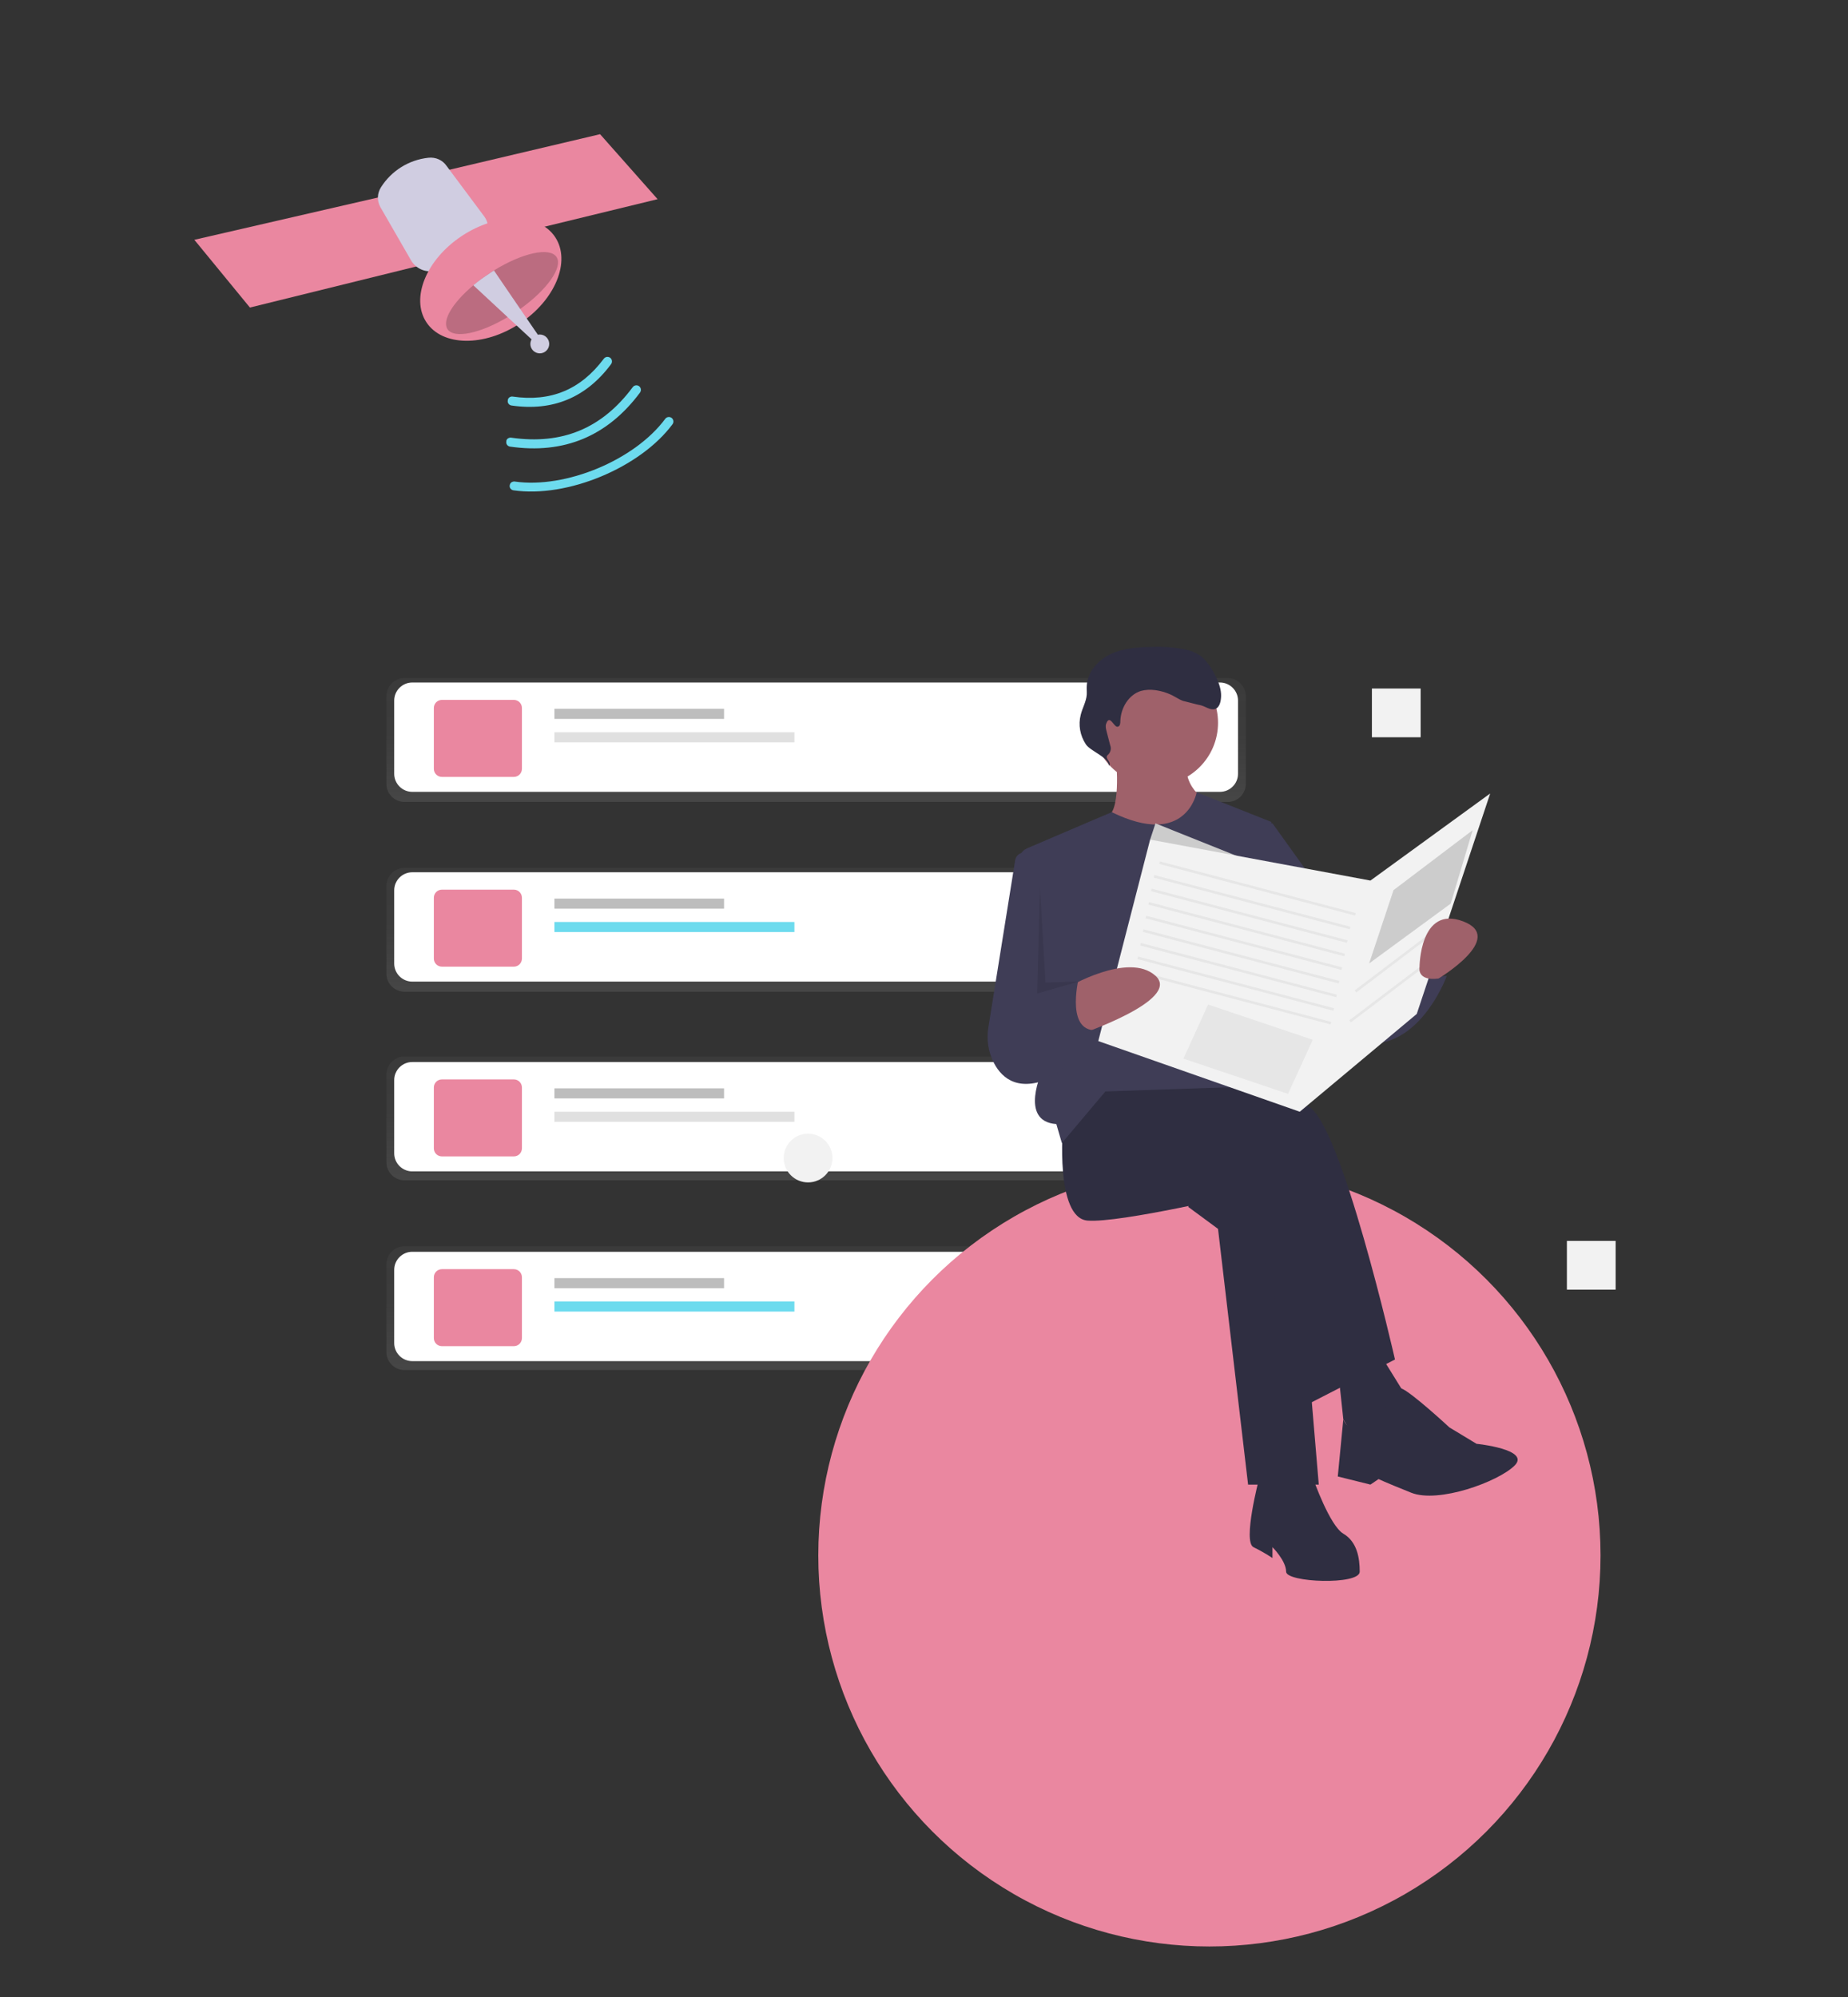 <?xml version="1.0" encoding="utf-8"?>
<!-- Generator: Adobe Illustrator 24.0.3, SVG Export Plug-In . SVG Version: 6.00 Build 0)  -->
<svg version="1.1" id="a751cec9-7d0e-4c8a-a2d9-3a6c65a20454"
	 xmlns="http://www.w3.org/2000/svg" xmlns:xlink="http://www.w3.org/1999/xlink" x="0px" y="0px" viewBox="0 0 1137.3 1229.2"
	 style="enable-background:new 0 0 1137.3 1229.2;" xml:space="preserve">
<rect x="0" y="0" width="1137.3" height="1229.2" fill="#333333" stroke="none"/>
<style type="text/css">
	.st0{fill:url(#SVGID_1_);}
	.st1{fill:url(#SVGID_2_);}
	.st2{fill:url(#SVGID_3_);}
	.st3{fill:url(#SVGID_4_);}
	.st4{fill:url(#SVGID_5_);}
	.st5{fill:url(#SVGID_6_);}
	.st6{fill:url(#SVGID_7_);}
	.st7{fill:url(#SVGID_8_);}
	.st8{fill:url(#SVGID_9_);}
	.st9{fill:url(#SVGID_10_);}
	.st10{fill:url(#SVGID_11_);}
	.st11{fill:url(#SVGID_12_);}
	.st12{fill:url(#SVGID_13_);}
	.st13{fill:url(#SVGID_14_);}
	.st14{fill:url(#SVGID_15_);}
	.st15{fill:url(#SVGID_16_);}
	.st16{fill:#FFFFFF;}
	.st17{fill:#EA87A0;}
	.st18{fill:#BDBDBD;}
	.st19{fill:#E0E0E0;}
	.st20{fill:#6DDBEE;}
	.st21{display:none;fill:#EA87A0;}
	.st22{fill:#2F2E41;}
	.st23{fill:#9F616A;}
	.st24{fill:#3F3D56;}
	.st25{fill:#CCCCCC;}
	.st26{fill:#F2F2F2;}
	.st27{fill:#E6E6E6;}
	.st28{opacity:0.1;enable-background:new    ;}
	.st29{fill:#D0CDE1;}
	.st30{opacity:0.2;enable-background:new    ;}
</style>
<g>
	
		<linearGradient id="SVGID_1_" gradientUnits="userSpaceOnUse" x1="502.25" y1="134.306" x2="502.25" y2="58.106" gradientTransform="matrix(1 0 0 1 0 359.294)">
		<stop  offset="0" style="stop-color:#808080;stop-opacity:0.25"/>
		<stop  offset="0.54" style="stop-color:#808080;stop-opacity:0.12"/>
		<stop  offset="1" style="stop-color:#808080;stop-opacity:0.1"/>
	</linearGradient>
	<path class="st0" d="M248.9,417.4h506.7c6.1,0,11.1,5,11.1,11.1v54c0,6.1-5,11.1-11.1,11.1H248.9c-6.1,0-11.1-5-11.1-11.1v-54
		C237.8,422.4,242.8,417.4,248.9,417.4z"/>
	
		<linearGradient id="SVGID_2_" gradientUnits="userSpaceOnUse" x1="290.2" y1="123.906" x2="290.2" y2="70.206" gradientTransform="matrix(1 0 0 1 0 359.294)">
		<stop  offset="0" style="stop-color:#B3B3B3;stop-opacity:0.25"/>
		<stop  offset="0.54" style="stop-color:#B3B3B3;stop-opacity:0.1"/>
		<stop  offset="1" style="stop-color:#B3B3B3;stop-opacity:5.000000e-02"/>
	</linearGradient>
	<path class="st1" d="M267.6,429.5h45.2c2.8,0,5,2.2,5,5v43.7c0,2.8-2.2,5-5,5h-45.2c-2.8,0-5-2.2-5-5v-43.7
		C262.6,431.7,264.9,429.5,267.6,429.5z"/>
	
		<linearGradient id="SVGID_3_" gradientUnits="userSpaceOnUse" x1="391.4" y1="83.393" x2="391.4" y2="76.393" gradientTransform="matrix(1 0 0 1 0 359.294)">
		<stop  offset="0" style="stop-color:#B3B3B3;stop-opacity:0.25"/>
		<stop  offset="0.54" style="stop-color:#B3B3B3;stop-opacity:0.1"/>
		<stop  offset="1" style="stop-color:#B3B3B3;stop-opacity:5.000000e-02"/>
	</linearGradient>
	<rect x="338.2" y="435.7" class="st2" width="106.4" height="7"/>
	
		<linearGradient id="SVGID_4_" gradientUnits="userSpaceOnUse" x1="413.4" y1="99.731" x2="413.4" y2="92.731" gradientTransform="matrix(1 0 0 1 0 359.294)">
		<stop  offset="0" style="stop-color:#B3B3B3;stop-opacity:0.25"/>
		<stop  offset="0.54" style="stop-color:#B3B3B3;stop-opacity:0.1"/>
		<stop  offset="1" style="stop-color:#B3B3B3;stop-opacity:5.000000e-02"/>
	</linearGradient>
	<rect x="338.2" y="452" class="st3" width="150.4" height="7"/>
	
		<linearGradient id="SVGID_5_" gradientUnits="userSpaceOnUse" x1="502.25" y1="251.106" x2="502.25" y2="174.906" gradientTransform="matrix(1 0 0 1 0 359.294)">
		<stop  offset="0" style="stop-color:#808080;stop-opacity:0.25"/>
		<stop  offset="0.54" style="stop-color:#808080;stop-opacity:0.12"/>
		<stop  offset="1" style="stop-color:#808080;stop-opacity:0.1"/>
	</linearGradient>
	<path class="st4" d="M248.9,534.2h506.7c6.1,0,11.1,5,11.1,11.1v54c0,6.1-5,11.1-11.1,11.1H248.9c-6.1,0-11.1-5-11.1-11.1v-54
		C237.8,539.2,242.8,534.2,248.9,534.2z"/>
	
		<linearGradient id="SVGID_6_" gradientUnits="userSpaceOnUse" x1="290.2" y1="240.606" x2="290.2" y2="186.906" gradientTransform="matrix(1 0 0 1 0 359.294)">
		<stop  offset="0" style="stop-color:#B3B3B3;stop-opacity:0.25"/>
		<stop  offset="0.54" style="stop-color:#B3B3B3;stop-opacity:0.1"/>
		<stop  offset="1" style="stop-color:#B3B3B3;stop-opacity:5.000000e-02"/>
	</linearGradient>
	<path class="st5" d="M267.6,546.2h45.2c2.8,0,5,2.2,5,5v43.7c0,2.8-2.2,5-5,5h-45.2c-2.8,0-5-2.2-5-5v-43.7
		C262.6,548.5,264.9,546.2,267.6,546.2z"/>
	
		<linearGradient id="SVGID_7_" gradientUnits="userSpaceOnUse" x1="391.4" y1="200.181" x2="391.4" y2="193.181" gradientTransform="matrix(1 0 0 1 0 359.294)">
		<stop  offset="0" style="stop-color:#B3B3B3;stop-opacity:0.25"/>
		<stop  offset="0.54" style="stop-color:#B3B3B3;stop-opacity:0.1"/>
		<stop  offset="1" style="stop-color:#B3B3B3;stop-opacity:5.000000e-02"/>
	</linearGradient>
	<rect x="338.2" y="552.5" class="st6" width="106.4" height="7"/>
	
		<linearGradient id="SVGID_8_" gradientUnits="userSpaceOnUse" x1="413.4" y1="216.519" x2="413.4" y2="209.519" gradientTransform="matrix(1 0 0 1 0 359.294)">
		<stop  offset="0" style="stop-color:#B3B3B3;stop-opacity:0.25"/>
		<stop  offset="0.54" style="stop-color:#B3B3B3;stop-opacity:0.1"/>
		<stop  offset="1" style="stop-color:#B3B3B3;stop-opacity:5.000000e-02"/>
	</linearGradient>
	<rect x="338.2" y="568.8" class="st7" width="150.4" height="7"/>
	
		<linearGradient id="SVGID_9_" gradientUnits="userSpaceOnUse" x1="502.25" y1="367.206" x2="502.25" y2="291.006" gradientTransform="matrix(1 0 0 1 0 359.294)">
		<stop  offset="0" style="stop-color:#808080;stop-opacity:0.25"/>
		<stop  offset="0.54" style="stop-color:#808080;stop-opacity:0.12"/>
		<stop  offset="1" style="stop-color:#808080;stop-opacity:0.1"/>
	</linearGradient>
	<path class="st8" d="M248.9,650.3h506.7c6.1,0,11.1,5,11.1,11.1v54c0,6.1-5,11.1-11.1,11.1H248.9c-6.1,0-11.1-5-11.1-11.1v-54
		C237.8,655.3,242.8,650.3,248.9,650.3z"/>
	
		<linearGradient id="SVGID_10_" gradientUnits="userSpaceOnUse" x1="290.2" y1="356.706" x2="290.2" y2="303.006" gradientTransform="matrix(1 0 0 1 0 359.294)">
		<stop  offset="0" style="stop-color:#B3B3B3;stop-opacity:0.25"/>
		<stop  offset="0.54" style="stop-color:#B3B3B3;stop-opacity:0.1"/>
		<stop  offset="1" style="stop-color:#B3B3B3;stop-opacity:5.000000e-02"/>
	</linearGradient>
	<path class="st9" d="M267.6,662.3h45.2c2.8,0,5,2.2,5,5V711c0,2.8-2.2,5-5,5h-45.2c-2.8,0-5-2.2-5-5v-43.7
		C262.6,664.6,264.9,662.3,267.6,662.3z"/>
	
		<linearGradient id="SVGID_11_" gradientUnits="userSpaceOnUse" x1="391.4" y1="316.279" x2="391.4" y2="309.279" gradientTransform="matrix(1 0 0 1 0 359.294)">
		<stop  offset="0" style="stop-color:#B3B3B3;stop-opacity:0.25"/>
		<stop  offset="0.54" style="stop-color:#B3B3B3;stop-opacity:0.1"/>
		<stop  offset="1" style="stop-color:#B3B3B3;stop-opacity:5.000000e-02"/>
	</linearGradient>
	<rect x="338.2" y="668.6" class="st10" width="106.4" height="7"/>
	
		<linearGradient id="SVGID_12_" gradientUnits="userSpaceOnUse" x1="413.4" y1="332.617" x2="413.4" y2="325.617" gradientTransform="matrix(1 0 0 1 0 359.294)">
		<stop  offset="0" style="stop-color:#B3B3B3;stop-opacity:0.25"/>
		<stop  offset="0.54" style="stop-color:#B3B3B3;stop-opacity:0.1"/>
		<stop  offset="1" style="stop-color:#B3B3B3;stop-opacity:5.000000e-02"/>
	</linearGradient>
	<rect x="338.2" y="684.9" class="st11" width="150.4" height="7"/>
	
		<linearGradient id="SVGID_13_" gradientUnits="userSpaceOnUse" x1="502.25" y1="484.006" x2="502.25" y2="407.806" gradientTransform="matrix(1 0 0 1 0 359.294)">
		<stop  offset="0" style="stop-color:#808080;stop-opacity:0.25"/>
		<stop  offset="0.54" style="stop-color:#808080;stop-opacity:0.12"/>
		<stop  offset="1" style="stop-color:#808080;stop-opacity:0.1"/>
	</linearGradient>
	<path class="st12" d="M248.9,767.1h506.7c6.1,0,11.1,5,11.1,11.1v54c0,6.1-5,11.1-11.1,11.1H248.9c-6.1,0-11.1-5-11.1-11.1v-54
		C237.8,772.1,242.8,767.1,248.9,767.1z"/>
	
		<linearGradient id="SVGID_14_" gradientUnits="userSpaceOnUse" x1="290.2" y1="473.506" x2="290.2" y2="419.806" gradientTransform="matrix(1 0 0 1 0 359.294)">
		<stop  offset="0" style="stop-color:#B3B3B3;stop-opacity:0.25"/>
		<stop  offset="0.54" style="stop-color:#B3B3B3;stop-opacity:0.1"/>
		<stop  offset="1" style="stop-color:#B3B3B3;stop-opacity:5.000000e-02"/>
	</linearGradient>
	<path class="st13" d="M267.6,779.1h45.2c2.8,0,5,2.2,5,5v43.7c0,2.8-2.2,5-5,5h-45.2c-2.8,0-5-2.2-5-5v-43.7
		C262.6,781.4,264.9,779.1,267.6,779.1z"/>
	
		<linearGradient id="SVGID_15_" gradientUnits="userSpaceOnUse" x1="391.4" y1="433.061" x2="391.4" y2="426.061" gradientTransform="matrix(1 0 0 1 0 359.294)">
		<stop  offset="0" style="stop-color:#B3B3B3;stop-opacity:0.25"/>
		<stop  offset="0.54" style="stop-color:#B3B3B3;stop-opacity:0.1"/>
		<stop  offset="1" style="stop-color:#B3B3B3;stop-opacity:5.000000e-02"/>
	</linearGradient>
	<rect x="338.2" y="785.4" class="st14" width="106.4" height="7"/>
	
		<linearGradient id="SVGID_16_" gradientUnits="userSpaceOnUse" x1="413.4" y1="449.406" x2="413.4" y2="442.406" gradientTransform="matrix(1 0 0 1 0 359.294)">
		<stop  offset="0" style="stop-color:#B3B3B3;stop-opacity:0.25"/>
		<stop  offset="0.54" style="stop-color:#B3B3B3;stop-opacity:0.1"/>
		<stop  offset="1" style="stop-color:#B3B3B3;stop-opacity:5.000000e-02"/>
	</linearGradient>
	<rect x="338.2" y="801.7" class="st15" width="150.4" height="7"/>
	<path class="st16" d="M253.7,420.1h497.1c6.1,0,11.1,5,11.1,11.1v45.1c0,6.1-5,11.1-11.1,11.1H253.7c-6.1,0-11.1-5-11.1-11.1v-45.1
		C242.6,425.1,247.6,420.1,253.7,420.1z"/>
	<path class="st17" d="M272,430.8h44.2c2.8,0,5,2.2,5,5v37.4c0,2.8-2.2,5-5,5H272c-2.8,0-5-2.2-5-5v-37.4
		C267,433,269.2,430.8,272,430.8z"/>
	<rect x="341.2" y="436.3" class="st18" width="104.4" height="6.2"/>
	<rect x="341.2" y="450.7" class="st19" width="147.7" height="6.2"/>
	<path class="st16" d="M253.7,536.9h497.1c6.1,0,11.1,5,11.1,11.1v45.1c0,6.1-5,11.1-11.1,11.1H253.7c-6.1,0-11.1-5-11.1-11.1V548
		C242.6,541.9,247.6,536.9,253.7,536.9z"/>
	<path class="st17" d="M272,547.6h44.2c2.8,0,5,2.2,5,5V590c0,2.8-2.2,5-5,5H272c-2.8,0-5-2.2-5-5v-37.4
		C267,549.8,269.2,547.6,272,547.6z"/>
	<rect x="341.2" y="553.1" class="st18" width="104.4" height="6.2"/>
	<rect x="341.2" y="567.5" class="st20" width="147.7" height="6.2"/>
	<path class="st16" d="M253.7,653.7h497.1c6.1,0,11.1,5,11.1,11.1v45.1c0,6.1-5,11.1-11.1,11.1H253.7c-6.1,0-11.1-5-11.1-11.1v-45.1
		C242.6,658.7,247.6,653.7,253.7,653.7z"/>
	<path class="st17" d="M272,664.4h44.2c2.8,0,5,2.2,5,5v37.4c0,2.8-2.2,5-5,5H272c-2.8,0-5-2.2-5-5v-37.4
		C267,666.6,269.2,664.4,272,664.4z"/>
	<rect x="341.2" y="669.9" class="st18" width="104.4" height="6.2"/>
	<rect x="341.2" y="684.3" class="st19" width="147.7" height="6.2"/>
	<path class="st16" d="M253.7,770.5h497.1c6.1,0,11.1,5,11.1,11.1v45.1c0,6.1-5,11.1-11.1,11.1H253.7c-6.1,0-11.1-5-11.1-11.1v-45.1
		C242.6,775.5,247.6,770.5,253.7,770.5z"/>
	<path class="st17" d="M272,781.2h44.2c2.8,0,5,2.2,5,5v37.4c0,2.8-2.2,5-5,5H272c-2.8,0-5-2.2-5-5v-37.4
		C267,783.4,269.2,781.2,272,781.2z"/>
	<rect x="341.2" y="786.7" class="st18" width="104.4" height="6.2"/>
	<rect x="341.2" y="801.1" class="st20" width="147.7" height="6.2"/>
</g>
<title>newspaper</title>
<circle class="st17" cx="744.3" cy="957.4" r="240.7"/>
<path class="st21" d="M987.3,1014.8h-485l0.2-51.4C503,833.3,606.9,726.1,737,723.8c1.4,0,2.8,0,4.2,0l0,0
	c29.3,0,58.3,5.2,85.8,15.4c92.1,34.3,153.8,121.4,158,219.5L987.3,1014.8z"/>
<g>
	<polygon class="st22" points="731.3,742.9 749.6,756.4 768.1,913.8 811.6,913.8 796.5,734.6 736.3,711.1 	"/>
	<path class="st22" d="M654.2,692.7c0,0-5,57,15.1,58.6c20.1,1.6,97.1-16.7,97.1-16.7l36.8,130.6l55.3-28.4
		c0,0-33.5-147.4-53.6-155.8c-20.1-8.4-87.1-25.1-87.1-25.1l-48.5,8.4L654.2,692.7z"/>
	<path class="st22" d="M774.8,910.4c0,0-10.1,38.5-3.4,41.9c4.1,2,7.9,4.2,11.7,6.7v-6.7c0,0,8.4,8.4,8.4,15.1s45.3,8.4,45.3,0
		s-1.6-18.4-10.1-23.4c-8.4-5-18.4-33.5-18.4-33.5L774.8,910.4z"/>
	<polygon class="st22" points="823.3,841.7 826.7,873.6 838.4,893.7 866.9,861.9 845.1,826.7 	"/>
	<path class="st22" d="M850.1,873.5c0,0,6.2-21.1,12.3-18.9s29.6,24,29.6,24l16.7,10.1c0,0,33.5,3.4,23.4,13.4s-46.9,23.4-63.6,16.7
		c-16.7-6.7-20.1-8.4-20.1-8.4l-5,3.4l-20.1-5l3.4-35.2C826.7,873.5,831.7,888.6,850.1,873.5z"/>
	<circle class="st23" cx="711.1" cy="444.9" r="38.5"/>
	<path class="st23" d="M686.9,467.4c0,0,3.4,35.2-6.7,35.2c-10.1,0,1.6,43.5,28.4,43.5c26.8,0,36.8-51.9,36.8-51.9
		s-18.4-6.7-15.1-28.4S686.9,467.4,686.9,467.4z"/>
	<path class="st24" d="M684.2,499.9l-14.1,6L632,522.2c-3.2,1.4-5.1,4.6-4.7,8l14.4,128.2c0,0-15.1,31.8,8.4,33.5l3.4,11.7
		l26.8-31.8l100.5-3.4l1.6-162.5l-45.9-18.2C736.4,487.8,730.1,522.4,684.2,499.9z"/>
	<path class="st24" d="M637.5,526.9l-6.2-1.8c-2.7-0.8-5.5,0.8-6.3,3.5c-0.1,0.2-0.1,0.4-0.2,0.6l-16.5,103
		c-1.3,7.7-0.1,15.4,3.5,22.3c5.1,9.6,15.6,18.4,37.2,7.9l15.1-108.9L637.5,526.9z"/>
	<path class="st24" d="M763.1,503.5l20.1,3.4l55.3,77.1l5,13.4l31.8-10.1c0,0-1.6,15.1,15.1,13.4c0,0-20.1,55.3-62,38.5
		c-41.9-16.7-55.3-67-55.3-67L763.1,503.5z"/>
	<polygon class="st25" points="786.5,537 711.1,506.8 707.8,516.8 743,547 	"/>
	<path class="st22" d="M687.9,447.3c1.5-0.3,1.6-2.2,1.6-3.7c0.3-7.8,5-15.9,12.6-18.3c2.9-0.8,5.9-0.9,8.9-0.5
		c4.2,0.6,8.3,1.9,12.1,4.1c2,1.1,3.9,2.4,6.1,2.8c1.5,0.3,7.8,2.1,9.3,2.3c3.2,0.6,6.2,3.4,9.3,2.4c2.9-1,3.6-4.8,3.7-8
		c0.2-7.2-5.3-17-10-22.3c-3.6-4.1-9.1-5.9-14.4-6.8c-6.2-1-12.5-1.4-18.8-1.1c-8.5,0.2-17.3,0.8-25,4.5c-7.7,3.7-14.1,11-14.5,19.6
		c-0.1,1.8,0.1,3.5,0,5.3c-0.3,4.3-2.7,8.2-3.7,12.4c-1.6,6.2-0.4,12.8,3.2,18.2c2.8,4.2,14.2,8,14.1,13.1c2.1-2.2-2.8-4.3-0.8-6.5
		c1.9-1.5,2.5-4.1,1.6-6.2l-2.2-8.5c-0.4-1.6-0.8-3.3-0.2-4.7C683,439.3,685.6,448,687.9,447.3z"/>
	<polygon class="st26" points="707.8,516.8 675.9,640.8 799.9,684.3 871.9,624.1 917.1,488.4 843.4,542 	"/>
	
		<rect x="773.2" y="484.7" transform="matrix(0.255 -0.967 0.967 0.255 47.506 1155.841)" class="st27" width="1.6" height="124.7"/>
	
		<rect x="769.8" y="493.1" transform="matrix(0.255 -0.967 0.967 0.255 36.895 1158.831)" class="st27" width="1.6" height="124.7"/>
	
		<rect x="768.1" y="501.4" transform="matrix(0.255 -0.967 0.967 0.255 27.587 1163.417)" class="st27" width="1.6" height="124.7"/>
	
		<rect x="766.5" y="509.8" transform="matrix(0.255 -0.967 0.967 0.255 18.279 1168.004)" class="st27" width="1.6" height="124.7"/>
	
		<rect x="764.8" y="518.2" transform="matrix(0.255 -0.967 0.967 0.255 8.874 1172.631)" class="st27" width="1.6" height="124.7"/>
	
		<rect x="763.1" y="526.5" transform="matrix(0.255 -0.967 0.967 0.255 -0.434 1177.218)" class="st27" width="1.6" height="124.7"/>
	
		<rect x="761.5" y="535" transform="matrix(0.255 -0.967 0.967 0.255 -9.798 1181.942)" class="st27" width="1.6" height="124.7"/>
	
		<rect x="759.8" y="543.3" transform="matrix(0.255 -0.967 0.967 0.255 -19.106 1186.528)" class="st27" width="1.6" height="124.7"/>
	
		<rect x="758.1" y="551.7" transform="matrix(0.255 -0.967 0.967 0.255 -28.511 1191.156)" class="st27" width="1.6" height="124.7"/>
	<path class="st23" d="M656.7,608c0,0,37.7-22.5,54.4-7.4c16.7,15.1-48.5,36.8-48.5,36.8L656.7,608z"/>
	<path class="st24" d="M615.7,619l48.5-18.4c0,0-8.4,31.8,8.4,33.5l-23.4,28.4C649.2,662.6,602.3,662.6,615.7,619z"/>
	<polygon class="st27" points="743.5,618.3 807.9,640 792.7,673.3 728.3,651.6 	"/>
	<polygon class="st25" points="857.6,547.9 906.3,511 892.8,556.2 842.6,593 	"/>
	
		<rect x="828" y="590.5" transform="matrix(0.797 -0.604 0.604 0.797 -182.879 639.079)" class="st27" width="60.9" height="1.6"/>
	
		<rect x="824.7" y="608.9" transform="matrix(0.797 -0.604 0.604 0.797 -194.664 640.841)" class="st27" width="60.9" height="1.6"/>
	<path class="st23" d="M885.3,602.3c0,0,41.9-25.1,15.1-35.2c-26.8-10.1-26.8,28.4-26.8,28.4S871.9,604,885.3,602.3z"/>
	<polygon class="st28" points="640,546.1 638.3,611.5 664.2,604.1 643.4,604.8 	"/>
</g>
<rect x="964.3" y="763.8" class="st26" width="30" height="30"/>
<rect x="844.3" y="423.8" class="st26" width="30" height="30"/>
<circle class="st26" cx="497.3" cy="712.8" r="15"/>
<g>
	<polygon class="st17" points="369.3,82.6 404.7,122.6 298.7,148.4 267.6,106.6 	"/>
	<polygon class="st17" points="235.5,120.9 119.6,147.6 153.8,189.3 270.5,160.5 	"/>
	<path class="st29" d="M263.6,97.1c-11.9,1.3-22.6,7.9-29.1,18.1c-2.4,3.7-2.6,8.4-0.4,12.3l18.9,32.8c2.8,4.8,8.3,7.4,13.7,6.5
		c13.3-2.1,35.7-8.6,33.6-27.7c-0.2-2.1-1-4.2-2.3-5.9l-23.1-31C272.4,98.5,268.1,96.6,263.6,97.1z"/>
	
		<ellipse transform="matrix(0.834 -0.552 0.552 0.834 -44.928 195.177)" class="st17" cx="302" cy="172.3" rx="47.5" ry="32.3"/>
	<path class="st30" d="M275.4,202.6c4,6.1,20.1,2.7,37-7.4c1.5-0.9,3-1.8,4.5-2.8c1.1-0.7,2.2-1.5,3.2-2.2
		c16.6-11.8,26.5-25.8,22.4-32c-4.2-6.3-21.1-2.5-38.6,8.3c-1,0.6-2,1.2-2.9,1.9c-3.4,2.2-6.6,4.7-9.8,7.3
		C278.7,186.2,271.9,197.2,275.4,202.6z"/>
	<path class="st29" d="M291.3,175.6l21.1,19.6l15.1,14l3.9-2.6l-11.3-16.5L304,166.5c-1,0.6-2,1.2-2.9,1.9
		C297.7,170.6,294.4,173,291.3,175.6z"/>
	<circle class="st29" cx="332.2" cy="211.7" r="5.8"/>
	<path class="st20" d="M313.1,269.6c0.5-0.2,1-0.3,1.5-0.2c31.4,4.5,55.9-5.7,74.8-31.1c0.9-1.2,2.6-1.5,3.9-0.6
		c1.2,0.9,1.5,2.6,0.6,3.9c-20,26.9-46.9,38.1-80,33.3c-1.5-0.2-2.6-1.6-2.3-3.1C311.5,270.8,312.2,269.9,313.1,269.6L313.1,269.6z"
		/>
	<path class="st20" d="M314,244.3c0.5-0.2,1-0.3,1.5-0.2c23.5,3.4,41.9-4.3,56.1-23.3c0.9-1.2,2.6-1.5,3.9-0.6
		c1.2,0.9,1.5,2.6,0.6,3.9c-15.3,20.6-35.9,29.2-61.3,25.5c-1.5-0.2-2.6-1.6-2.3-3.1C312.5,245.5,313.1,244.7,314,244.3L314,244.3z"
		/>
	<path class="st20" d="M315.3,296.6c0.5-0.2,1-0.3,1.5-0.2c31.3,4.5,73.8-13.2,92.6-38.6c0.9-1.2,2.6-1.5,3.9-0.6
		c1.2,0.9,1.5,2.6,0.6,3.9c-19.9,26.8-64.8,45.5-97.9,40.7c-1.5-0.2-2.6-1.6-2.3-3.1C313.8,297.8,314.4,296.9,315.3,296.6
		L315.3,296.6z"/>
</g>
</svg>
